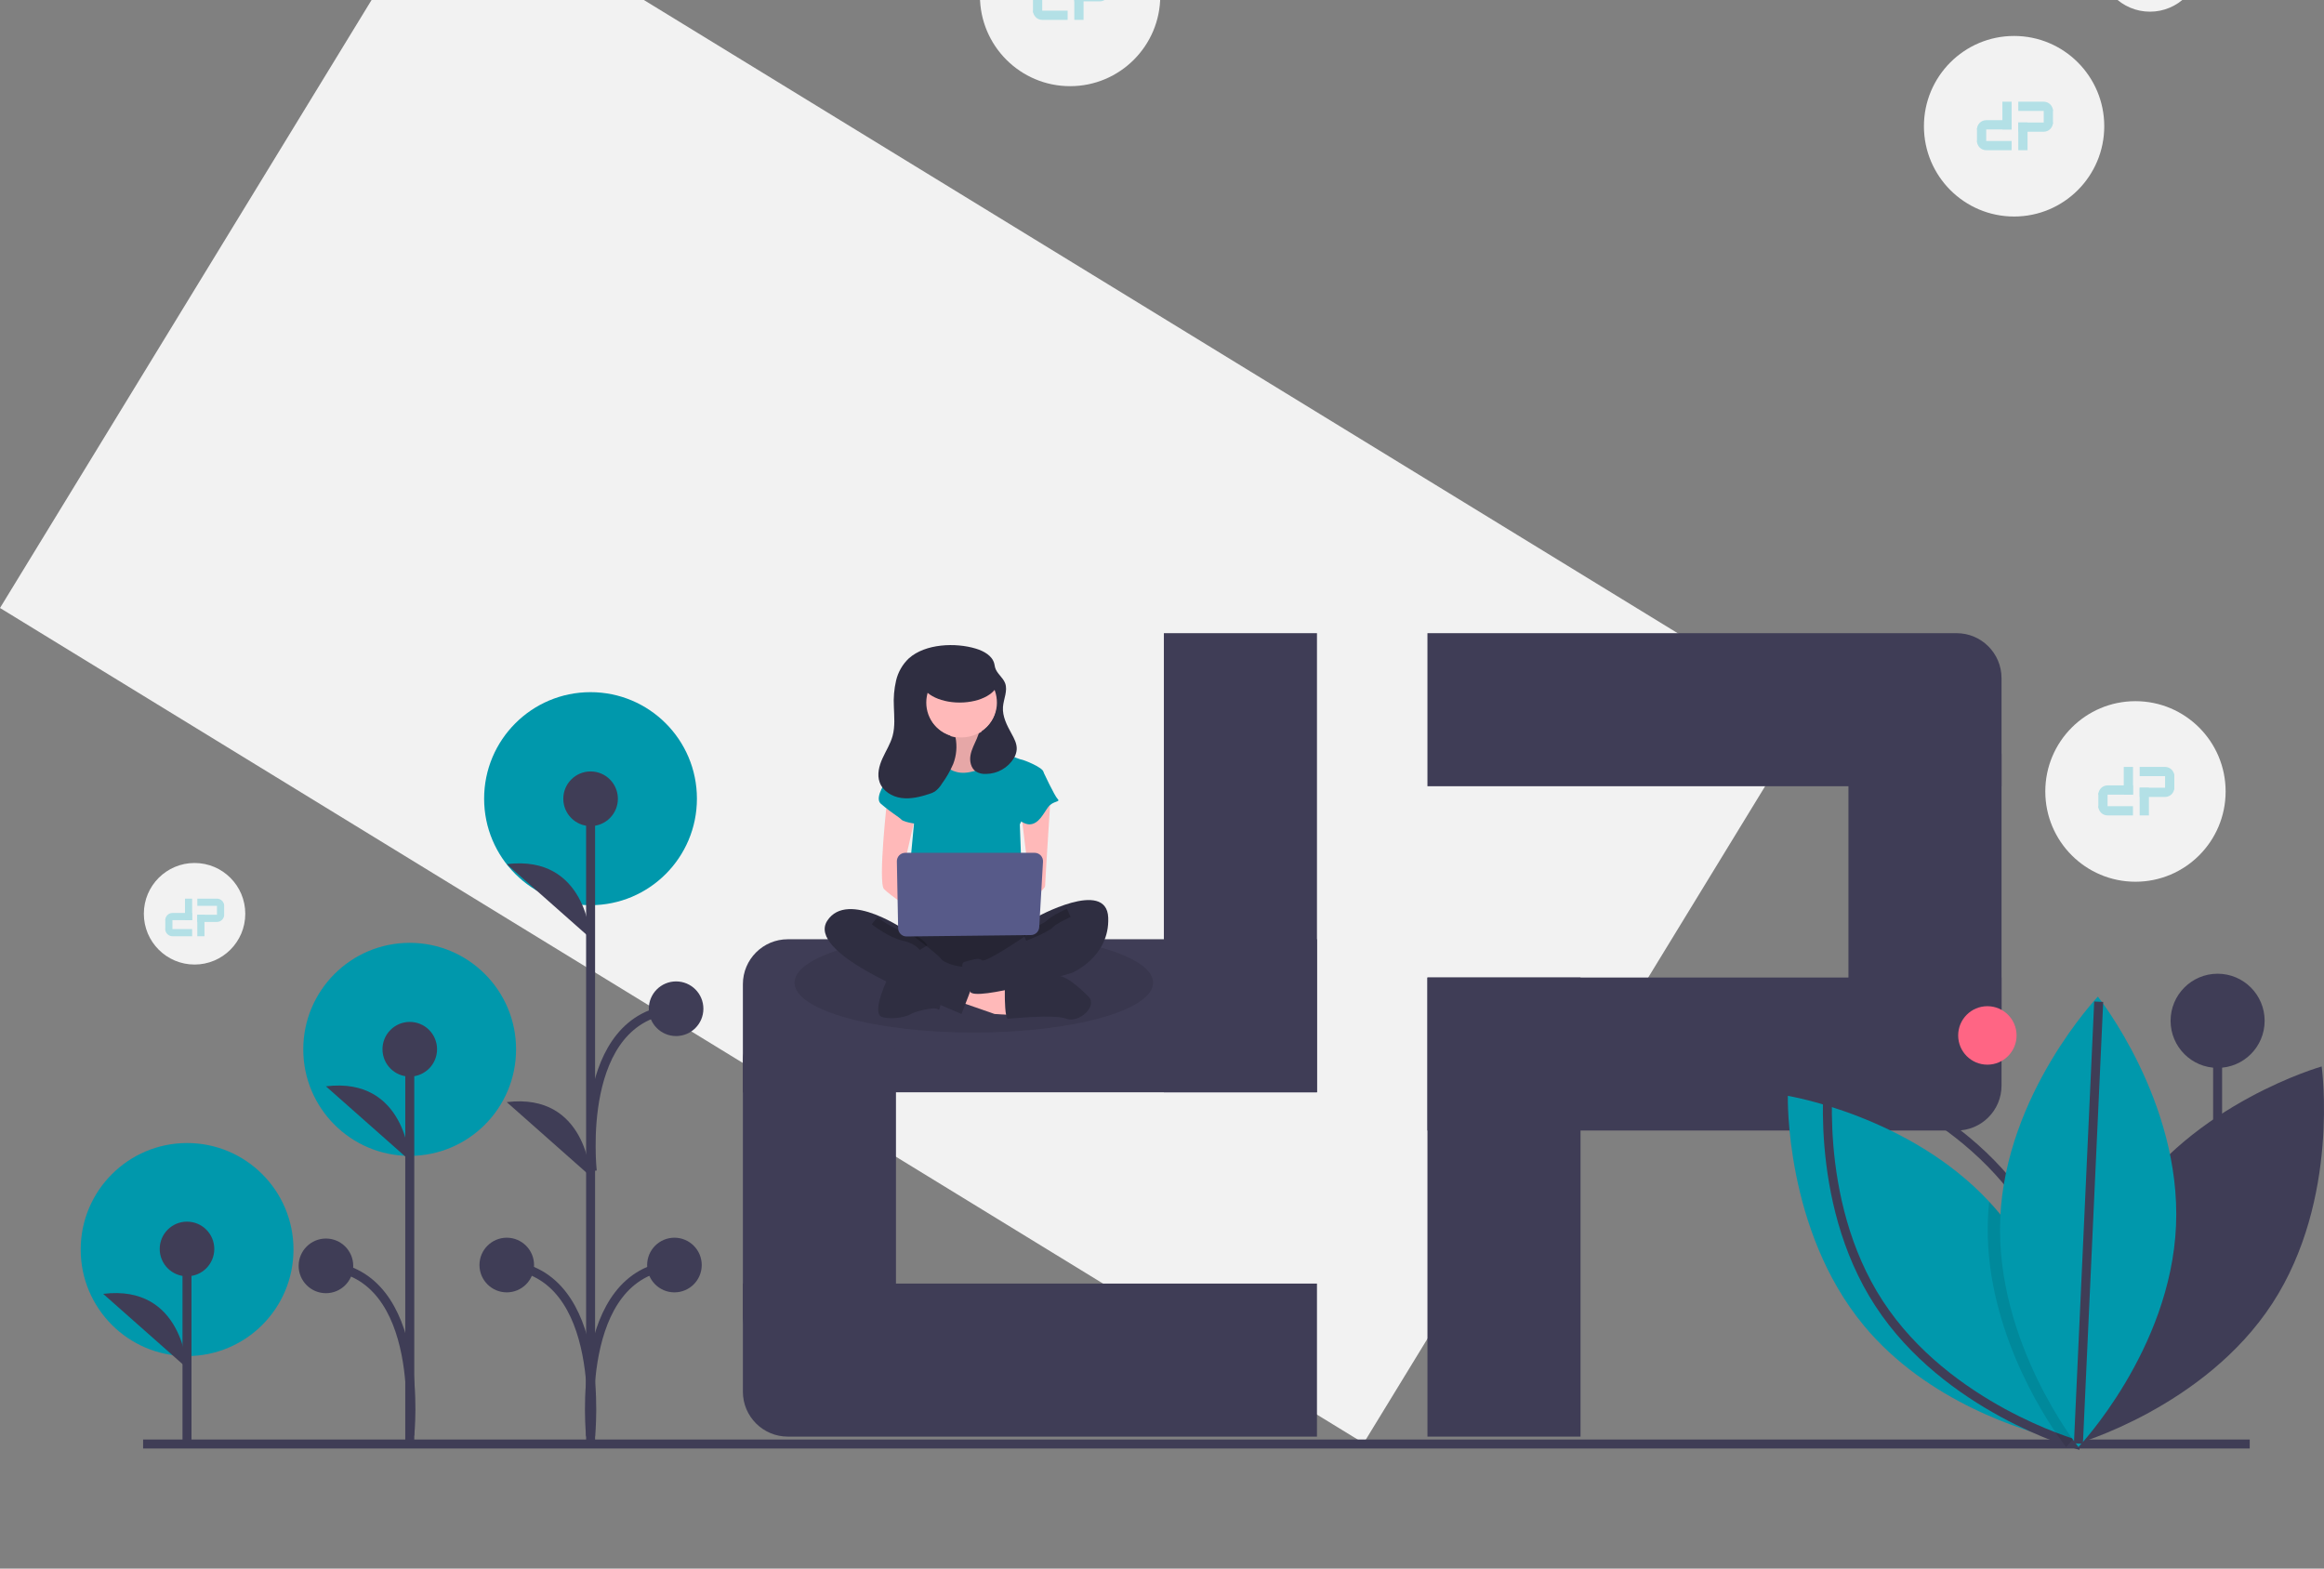 <svg width="517" height="349" viewBox="0 0 517 349" fill="none" xmlns="http://www.w3.org/2000/svg">
<rect x="0" y="0" width="517" height="349" fill="#808080" stroke="none"/>
<g clip-path="url(#clip0_78_61)">
<path d="M402.513 158.819L99.159 -27L6.83639e-06 135.266L303.354 321.085L402.513 158.819Z" fill="#F2F2F2"/>
<path d="M31.835 321.269H500.476" stroke="#3F3D56" stroke-width="2" stroke-miterlimit="10"/>
<path d="M131.369 201.391C144.441 201.391 155.038 190.781 155.038 177.693C155.038 164.605 144.441 153.995 131.369 153.995C118.296 153.995 107.699 164.605 107.699 177.693C107.699 190.781 118.296 201.391 131.369 201.391Z" fill="#0098AC"/>
<path d="M91.137 257.163C104.209 257.163 114.806 246.553 114.806 233.465C114.806 220.377 104.209 209.768 91.137 209.768C78.064 209.768 67.467 220.377 67.467 233.465C67.467 246.553 78.064 257.163 91.137 257.163Z" fill="#0098AC"/>
<path d="M41.62 301.704C54.693 301.704 65.29 291.094 65.29 278.006C65.29 264.918 54.693 254.308 41.62 254.308C28.548 254.308 17.951 264.918 17.951 278.006C17.951 291.094 28.548 301.704 41.62 301.704Z" fill="#0098AC"/>
<path d="M41.599 320.862V277.875" stroke="#3F3D56" stroke-width="2" stroke-miterlimit="10"/>
<path d="M41.599 283.954C44.953 283.954 47.671 281.233 47.671 277.875C47.671 274.518 44.953 271.797 41.599 271.797C38.246 271.797 35.528 274.518 35.528 277.875C35.528 281.233 38.246 283.954 41.599 283.954Z" fill="#3F3D56"/>
<path d="M41.599 304.369C41.599 304.369 40.732 285.691 22.95 287.862L41.599 304.369Z" fill="#3F3D56"/>
<path d="M131.384 321.164V177.78" stroke="#3F3D56" stroke-width="2" stroke-miterlimit="10"/>
<path d="M131.384 183.791C134.737 183.791 137.455 181.069 137.455 177.712C137.455 174.355 134.737 171.633 131.384 171.633C128.03 171.633 125.312 174.355 125.312 177.712C125.312 181.069 128.03 183.791 131.384 183.791Z" fill="#3F3D56"/>
<path d="M112.735 287.53C116.088 287.53 118.807 284.808 118.807 281.451C118.807 278.094 116.088 275.372 112.735 275.372C109.382 275.372 106.663 278.094 106.663 281.451C106.663 284.808 109.382 287.53 112.735 287.53Z" fill="#3F3D56"/>
<path d="M131.384 208.764C131.384 208.764 130.517 190.086 112.735 192.257L131.384 208.764Z" fill="#3F3D56"/>
<path d="M131.384 261.713C131.384 261.713 130.517 243.035 112.735 245.206L131.384 261.713Z" fill="#3F3D56"/>
<path d="M131.384 319.493C131.384 319.493 135.287 283.188 112.735 281.451" stroke="#3F3D56" stroke-width="2" stroke-miterlimit="10"/>
<path d="M150.035 287.53C153.389 287.53 156.107 284.808 156.107 281.451C156.107 278.094 153.389 275.372 150.035 275.372C146.682 275.372 143.964 278.094 143.964 281.451C143.964 284.808 146.682 287.53 150.035 287.53Z" fill="#3F3D56"/>
<path d="M131.387 319.493C131.387 319.493 127.483 283.188 150.035 281.451" stroke="#3F3D56" stroke-width="2" stroke-miterlimit="10"/>
<path d="M150.405 230.507C153.759 230.507 156.477 227.786 156.477 224.428C156.477 221.071 153.759 218.349 150.405 218.349C147.052 218.349 144.333 221.071 144.333 224.428C144.333 227.786 147.052 230.507 150.405 230.507Z" fill="#3F3D56"/>
<path d="M131.756 260.534C131.756 260.534 127.853 226.165 150.405 224.428" stroke="#3F3D56" stroke-width="2" stroke-miterlimit="10"/>
<path d="M91.158 320.962V233.439" stroke="#3F3D56" stroke-width="2" stroke-miterlimit="10"/>
<path d="M91.158 239.518C94.512 239.518 97.23 236.796 97.23 233.439C97.23 230.081 94.512 227.36 91.158 227.36C87.805 227.36 85.087 230.081 85.087 233.439C85.087 236.796 87.805 239.518 91.158 239.518Z" fill="#3F3D56"/>
<path d="M91.159 258.196C91.159 258.196 90.291 239.518 72.51 241.689L91.159 258.196Z" fill="#3F3D56"/>
<path d="M91.159 319.291C91.159 319.291 95.062 283.373 72.51 281.636" stroke="#3F3D56" stroke-width="2" stroke-miterlimit="10"/>
<path d="M72.51 287.715C75.863 287.715 78.581 284.993 78.581 281.636C78.581 278.279 75.863 275.557 72.51 275.557C69.156 275.557 66.438 278.279 66.438 281.636C66.438 284.993 69.156 287.715 72.51 287.715Z" fill="#3F3D56"/>
<path d="M424.582 187.994C430.088 187.994 434.552 183.525 434.552 178.012C434.552 172.498 430.088 168.029 424.582 168.029C419.075 168.029 414.611 172.498 414.611 178.012C414.611 183.525 419.075 187.994 424.582 187.994Z" fill="#F2F2F2"/>
<path opacity="0.3" d="M428.309 178.592C428.179 178.269 427.939 178.002 427.631 177.839C427.44 177.727 427.233 177.642 427.018 177.589C427.163 177.519 427.296 177.426 427.412 177.314C427.583 177.154 427.713 176.954 427.788 176.731C427.858 176.503 427.887 176.264 427.872 176.026C427.871 175.63 427.761 175.242 427.554 174.905C427.323 174.597 427.008 174.363 426.647 174.23C426.296 174.094 425.925 174.018 425.549 174.007V172.409L424.583 173.034V174.01H423.811V172.984L422.822 172.409V174.01H420.72L421.396 175.21C421.539 175.2 421.683 175.22 421.818 175.268C421.886 175.298 421.941 175.351 421.975 175.418C422.016 175.56 422.032 175.708 422.021 175.856V180.187C422.031 180.334 422.016 180.481 421.975 180.623C421.944 180.688 421.927 180.745 421.852 180.78C421.777 180.815 421.775 180.813 421.567 180.813H421.565L420.72 182.013H422.82V183.614H423.809V182.013H424.581V183.614H425.546V182.003C426.035 181.995 426.519 181.908 426.98 181.746C427.407 181.593 427.782 181.319 428.058 180.958C428.299 180.573 428.431 180.131 428.439 179.677C428.465 179.31 428.421 178.942 428.309 178.592ZM423.809 175.36H423.809V175.327H424.484C424.863 175.327 426.128 175.196 426.149 176.267C426.171 177.338 424.484 177.294 424.484 177.294H423.809V177.211H423.809V175.36ZM423.809 178.412H424.581C424.738 178.412 425.277 178.436 425.474 178.446C425.554 178.449 425.633 178.463 425.709 178.489C425.737 178.499 425.763 178.51 425.792 178.522C425.911 178.562 426.024 178.621 426.125 178.697C426.191 178.742 426.249 178.799 426.297 178.864C426.37 178.97 426.423 179.089 426.454 179.214C426.477 179.302 426.489 179.392 426.49 179.482C426.498 179.655 426.456 179.826 426.369 179.975C426.245 180.173 426.064 180.329 425.849 180.42C425.447 180.585 425.016 180.667 424.581 180.663H423.809V178.412Z" fill="#0098AC"/>
<path d="M165.263 218.969C165.263 213.447 169.74 208.969 175.263 208.969H292.974V243.017H165.263V218.969Z" fill="#3F3D56"/>
<path d="M258.918 243.018L258.918 140.873L292.974 140.873L292.974 243.018L258.918 243.018Z" fill="#3F3D56"/>
<path d="M445.262 241.529C445.262 247.052 440.785 251.529 435.262 251.529L317.55 251.529L317.55 217.482L445.262 217.482L445.262 241.529Z" fill="#3F3D56"/>
<path d="M165.263 285.577H292.974V319.625H175.263C169.74 319.625 165.263 315.148 165.263 309.625V285.577Z" fill="#3F3D56"/>
<path d="M445.262 174.921L317.55 174.921L317.55 140.873L435.262 140.873C440.785 140.873 445.262 145.351 445.262 150.873L445.262 174.921Z" fill="#3F3D56"/>
<path d="M351.607 217.481L351.607 319.625L317.551 319.625L317.551 217.481L351.607 217.481Z" fill="#3F3D56"/>
<rect x="165.263" y="302.601" width="76.608" height="34.056" rx="10" transform="rotate(-90 165.263 302.601)" fill="#3F3D56"/>
<rect x="445.262" y="157.897" width="76.608" height="34.056" rx="10" transform="rotate(90 445.262 157.897)" fill="#3F3D56"/>
<path d="M442.113 236.873C445.701 236.873 448.61 233.96 448.61 230.368C448.61 226.775 445.701 223.863 442.113 223.863C438.525 223.863 435.616 226.775 435.616 230.368C435.616 233.96 438.525 236.873 442.113 236.873Z" fill="#FF6584"/>
<path d="M493.333 301.179V227.113" stroke="#3F3D56" stroke-width="2" stroke-miterlimit="10"/>
<path d="M493.333 237.587C499.111 237.587 503.795 232.897 503.795 227.113C503.795 221.328 499.111 216.639 493.333 216.639C487.555 216.639 482.872 221.328 482.872 227.113C482.872 232.897 487.555 237.587 493.333 237.587Z" fill="#3F3D56"/>
<path d="M472.73 268.583C457.618 291.784 461.759 321.293 461.759 321.293C461.759 321.293 490.399 313.186 505.511 289.984C520.622 266.783 516.481 237.274 516.481 237.274C516.481 237.274 487.841 245.382 472.73 268.583Z" fill="#3F3D56"/>
<path d="M461.678 321.024C461.678 321.024 461.31 320.965 460.633 320.828C460.093 320.718 459.35 320.561 458.442 320.346C450.325 318.43 428.746 311.953 414.638 294.925C396.981 273.602 397.724 243.813 397.724 243.813C397.724 243.813 424.723 248.205 442.514 267.353C443.285 268.176 444.035 269.029 444.764 269.912C460.129 288.464 461.561 313.426 461.674 319.597C461.69 320.522 461.678 321.024 461.678 321.024Z" fill="#0098AC"/>
<path d="M450.788 268.583C465.899 291.784 461.759 321.293 461.759 321.293C461.759 321.293 433.118 313.186 418.007 289.984C402.896 266.783 407.036 237.274 407.036 237.274C407.036 237.274 435.677 245.382 450.788 268.583Z" stroke="#3F3D56" stroke-width="2" stroke-miterlimit="10"/>
<path opacity="0.1" d="M461.674 319.597C461.275 320.079 460.923 320.491 460.633 320.828C459.992 321.56 459.628 321.944 459.628 321.944C459.628 321.944 459.185 321.388 458.442 320.346C454.36 314.649 441.231 294.392 442.244 270.993C442.299 269.767 442.389 268.553 442.514 267.353C443.285 268.176 444.035 269.029 444.764 269.912C460.129 288.464 461.561 313.426 461.674 319.597Z" fill="black"/>
<path d="M484.08 272.685C482.886 300.357 462.369 321.945 462.369 321.945C462.369 321.945 443.788 298.666 444.982 270.993C446.177 243.321 466.694 221.734 466.694 221.734C466.694 221.734 485.275 245.013 484.08 272.685Z" fill="#0098AC"/>
<path d="M462.369 321.161L466.879 222.863" stroke="#3F3D56" stroke-width="2" stroke-miterlimit="10"/>
<path opacity="0.1" d="M235.209 208.822C222.491 214.612 206.111 214.201 206.111 214.201H188.385V210.813C195.608 208.794 205.596 207.546 216.636 207.546C222.849 207.524 229.057 207.951 235.209 208.822Z" fill="black"/>
<path opacity="0.1" d="M256.519 218.638C256.519 224.766 238.66 229.73 216.636 229.73C194.611 229.73 176.752 224.766 176.752 218.638C176.752 215.582 181.195 212.815 188.385 210.813V214.201H206.111C206.111 214.201 222.491 214.612 235.209 208.822C247.878 210.674 256.519 214.373 256.519 218.638Z" fill="black"/>
<path d="M221.73 149.574H204.76V166.594H221.73V149.574Z" fill="#2F2E41"/>
<path d="M211.071 161.61C211.071 161.61 212.475 166.532 210.017 166.884C208.492 167.122 207.046 167.725 205.803 168.642L210.368 174.619H218.796L224.063 169.345C224.063 169.345 217.04 164.071 218.445 160.907C219.85 157.743 211.071 161.61 211.071 161.61Z" fill="#FFB9B9"/>
<path opacity="0.1" d="M211.071 161.61C211.071 161.61 212.475 166.532 210.017 166.884C208.492 167.122 207.046 167.725 205.803 168.642L210.368 174.619H218.796L224.063 169.345C224.063 169.345 217.04 164.071 218.445 160.907C219.85 157.743 211.071 161.61 211.071 161.61Z" fill="black"/>
<path d="M213.177 222.785L221.254 225.597L226.872 225.949L226.521 221.026L214.933 217.595L213.177 222.785Z" fill="#FFB9B9"/>
<path d="M223.537 221.73C223.537 221.73 223.537 226.652 224.239 226.652C224.941 226.652 234.423 225.597 237.232 226.652C240.041 227.707 244.255 223.839 242.148 221.73C240.041 219.62 236.604 216.456 234.46 217.159C232.316 217.862 223.537 219.62 223.537 219.62L223.537 221.73Z" fill="#2F2E41"/>
<path d="M197.727 217.159C197.727 217.159 193.513 225.597 196.322 226.3C199.131 227.003 202.292 225.949 202.643 225.597C202.994 225.246 207.91 223.839 208.612 224.542C209.315 225.246 209.315 221.73 209.315 221.73L197.727 217.159Z" fill="#2F2E41"/>
<path d="M201.238 205.557C201.238 205.557 194.566 214.698 199.482 217.159C204.398 219.62 227.926 219.62 229.682 217.159C231.438 214.698 232.14 206.964 229.682 206.26C227.224 205.557 201.238 205.557 201.238 205.557Z" fill="#2F2E41"/>
<path opacity="0.2" d="M201.238 205.557C201.238 205.557 194.566 214.698 199.482 217.159C204.398 219.62 227.926 219.62 229.682 217.159C231.438 214.698 232.14 206.964 229.682 206.26C227.224 205.557 201.238 205.557 201.238 205.557Z" fill="black"/>
<path d="M213.88 164.071C218.34 164.071 221.956 160.451 221.956 155.985C221.956 151.519 218.34 147.899 213.88 147.899C209.419 147.899 205.803 151.519 205.803 155.985C205.803 160.451 209.419 164.071 213.88 164.071Z" fill="#FFB9B9"/>
<path d="M201.238 168.642L208.261 167.235C208.261 167.235 210.017 172.861 215.635 171.806C221.254 170.751 222.659 167.235 222.659 167.235C222.659 167.235 226.873 168.993 227.224 168.993C227.575 168.993 232.14 170.751 232.14 171.806C232.14 172.861 226.873 183.408 226.873 183.408L227.575 202.393L201.589 201.69L203.345 183.056L201.238 168.642Z" fill="#0098AC"/>
<path d="M197.375 177.783C197.375 177.783 195.268 196.416 196.673 197.823C198.078 199.229 203.696 203.096 203.696 203.096V198.877L200.887 193.604L203.696 181.298L197.375 177.783Z" fill="#FFB9B9"/>
<path d="M233.72 177.255C233.72 177.255 232.491 196.416 232.491 197.119C232.491 197.823 229.331 200.284 228.277 200.284C227.224 200.284 226.521 198.526 226.521 198.526L228.98 195.713L227.224 181.298L233.72 177.255Z" fill="#FFB9B9"/>
<path d="M230.384 204.151C230.384 204.151 246.186 195.362 246.537 204.151C246.889 212.94 238.461 216.456 238.461 216.456C238.461 216.456 216.689 222.992 215.811 220.603C214.933 218.214 213.177 214.347 214.582 213.995C215.987 213.643 217.742 212.94 218.445 213.643C219.147 214.347 227.926 208.37 227.926 208.37L230.384 204.151Z" fill="#2F2E41"/>
<path opacity="0.2" d="M237.758 203.096C237.758 203.096 234.598 204.503 233.545 205.557C232.491 206.612 227.926 208.37 227.926 208.37" stroke="black" stroke-width="2" stroke-miterlimit="10"/>
<path d="M203.345 169.345L201.238 168.642C201.238 168.642 193.513 176.728 195.971 178.837C198.429 180.947 199.833 181.65 200.536 182.353C201.238 183.056 204.75 183.408 204.75 183.408L203.345 169.345Z" fill="#0098AC"/>
<path d="M228.98 171.103L232.14 171.806C232.14 171.806 234.598 177.08 235.301 177.783C236.003 178.486 234.247 178.134 233.194 179.541C232.14 180.947 231.087 183.408 228.98 183.408C226.873 183.408 224.063 179.892 224.063 179.892L228.98 171.103Z" fill="#0098AC"/>
<path d="M201.94 207.315C201.94 207.315 188.596 197.823 184.031 204.854C179.466 211.886 203.696 221.378 207.208 222.785C210.719 224.191 213.88 225.597 213.88 225.597C213.88 225.597 217.04 217.862 217.04 216.456C217.04 215.05 214.582 215.05 213.88 215.05C213.177 215.05 210.017 214.347 209.315 213.292C208.612 212.237 201.94 207.315 201.94 207.315Z" fill="#2F2E41"/>
<path opacity="0.2" d="M194.566 204.854C194.566 204.854 198.078 207.667 201.238 208.37C204.398 209.073 205.452 210.831 205.452 210.831" stroke="black" stroke-width="2" stroke-miterlimit="10"/>
<path d="M199.518 191.635L199.799 206.521C199.808 207.013 200.011 207.481 200.363 207.823C200.716 208.166 201.189 208.355 201.681 208.349L229.349 208.038C229.821 208.033 230.273 207.848 230.614 207.522C230.955 207.196 231.159 206.753 231.187 206.282L232.027 191.707C232.041 191.454 232.004 191.2 231.917 190.962C231.83 190.723 231.696 190.505 231.522 190.321C231.348 190.136 231.138 189.989 230.905 189.889C230.673 189.788 230.422 189.736 230.168 189.736H201.379C201.132 189.736 200.887 189.786 200.659 189.882C200.431 189.977 200.224 190.118 200.051 190.295C199.877 190.471 199.741 190.681 199.65 190.911C199.558 191.141 199.513 191.387 199.518 191.635Z" fill="#575A89"/>
<path d="M196.318 168.73C197.071 167.065 198.084 165.503 198.566 163.74C199.145 161.627 198.92 159.392 198.851 157.202C198.741 155.265 198.906 153.323 199.34 151.432C199.782 149.533 200.772 147.806 202.189 146.467C205.869 143.178 212.604 142.942 217.097 144.311C218.869 144.851 220.756 145.879 221.195 147.68C221.261 147.952 221.291 148.232 221.365 148.502C221.733 149.843 223.103 150.691 223.598 151.991C224.237 153.672 223.251 155.5 223.122 157.294C222.972 159.388 224 161.367 225.014 163.205C225.616 164.298 226.243 165.462 226.183 166.709C226.133 167.391 225.926 168.052 225.578 168.641C224.932 169.707 224.026 170.592 222.945 171.213C221.865 171.833 220.644 172.168 219.398 172.187C218.588 172.252 217.779 172.061 217.083 171.64C215.987 170.884 215.666 169.362 215.894 168.048C216.123 166.735 216.788 165.547 217.31 164.321C217.47 163.944 217.615 163.562 217.748 163.175C219.366 162.271 220.612 160.824 221.268 159.089C221.923 157.353 221.945 155.442 221.33 153.693C220.714 151.943 219.501 150.467 217.904 149.526C216.308 148.585 214.43 148.239 212.604 148.549C210.777 148.86 209.119 149.806 207.921 151.222C206.724 152.637 206.065 154.431 206.06 156.286C206.055 158.141 206.705 159.938 207.896 161.359C209.086 162.781 210.739 163.736 212.565 164.055C212.958 166.04 212.779 168.095 212.049 169.981C211.385 171.516 210.552 172.971 209.564 174.32C209.16 175.011 208.621 175.614 207.98 176.094C207.558 176.344 207.104 176.538 206.632 176.671C204.648 177.309 202.559 177.823 200.496 177.536C198.432 177.248 196.388 176.002 195.685 174.039C195.069 172.318 195.564 170.395 196.318 168.73Z" fill="#2F2E41"/>
<path d="M213.488 156.308C218.222 156.308 222.06 154.13 222.06 151.445C222.06 148.759 218.222 146.582 213.488 146.582C208.755 146.582 204.917 148.759 204.917 151.445C204.917 154.13 208.755 156.308 213.488 156.308Z" fill="#2F2E41"/>
<path d="M448.057 48.172C459.135 48.172 468.115 39.18 468.115 28.086C468.115 16.993 459.135 8 448.057 8C436.98 8 428 16.993 428 28.086C428 39.18 436.98 48.172 448.057 48.172Z" fill="#F2F2F2"/>
<path d="M439.799 28.794C439.799 27.659 440.719 26.738 441.855 26.738H447.509V28.794H439.799Z" fill="#B3E0E6"/>
<path d="M445.453 28.794L445.453 22.626L447.509 22.626L447.509 28.794L445.453 28.794Z" fill="#B3E0E6"/>
<path d="M456.704 27.252C456.704 28.388 455.783 29.309 454.647 29.309L448.993 29.309L448.993 27.252L456.704 27.252Z" fill="#B3E0E6"/>
<path d="M439.799 31.365H447.509V33.421H441.855C440.719 33.421 439.799 32.5 439.799 31.365Z" fill="#B3E0E6"/>
<path d="M456.704 24.682L448.993 24.682L448.993 22.626L454.647 22.626C455.783 22.626 456.704 23.547 456.704 24.682Z" fill="#B3E0E6"/>
<path d="M451.049 27.252L451.049 33.421L448.993 33.421L448.993 27.252L451.049 27.252Z" fill="#B3E0E6"/>
<rect x="439.799" y="32.393" width="4.626" height="2.056" rx="1.028" transform="rotate(-90 439.799 32.393)" fill="#B3E0E6"/>
<rect x="456.704" y="23.654" width="4.626" height="2.056" rx="1.028" transform="rotate(90 456.704 23.654)" fill="#B3E0E6"/>
<path d="M238.057 19.172C249.135 19.172 258.115 10.18 258.115 -0.914C258.115 -12.007 249.135 -21 238.057 -21C226.98 -21 218 -12.007 218 -0.914C218 10.18 226.98 19.172 238.057 19.172Z" fill="#F2F2F2"/>
<path d="M246.704 -1.748C246.704 -0.612 245.783 0.309 244.647 0.309L238.993 0.309L238.993 -1.748L246.704 -1.748Z" fill="#B3E0E6"/>
<path d="M229.799 2.365H237.509V4.421H231.855C230.719 4.421 229.799 3.5 229.799 2.365Z" fill="#B3E0E6"/>
<path d="M241.049 -1.748L241.049 4.421L238.993 4.421L238.993 -1.748L241.049 -1.748Z" fill="#B3E0E6"/>
<rect x="229.799" y="3.393" width="4.626" height="2.056" rx="1.028" transform="rotate(-90 229.799 3.393)" fill="#B3E0E6"/>
<path d="M475.057 196.172C486.135 196.172 495.115 187.18 495.115 176.086C495.115 164.993 486.135 156 475.057 156C463.98 156 455 164.993 455 176.086C455 187.18 463.98 196.172 475.057 196.172Z" fill="#F2F2F2"/>
<path d="M466.799 176.794C466.799 175.659 467.719 174.738 468.855 174.738H474.509V176.794H466.799Z" fill="#B3E0E6"/>
<path d="M472.453 176.794L472.453 170.626L474.509 170.626L474.509 176.794L472.453 176.794Z" fill="#B3E0E6"/>
<path d="M483.704 175.252C483.704 176.388 482.783 177.309 481.647 177.309L475.993 177.309L475.993 175.252L483.704 175.252Z" fill="#B3E0E6"/>
<path d="M466.799 179.365H474.509V181.421H468.855C467.719 181.421 466.799 180.5 466.799 179.365Z" fill="#B3E0E6"/>
<path d="M483.704 172.682L475.993 172.682L475.993 170.626L481.647 170.626C482.783 170.626 483.704 171.547 483.704 172.682Z" fill="#B3E0E6"/>
<path d="M478.049 175.252L478.049 181.421L475.993 181.421L475.993 175.252L478.049 175.252Z" fill="#B3E0E6"/>
<rect x="466.799" y="180.393" width="4.626" height="2.056" rx="1.028" transform="rotate(-90 466.799 180.393)" fill="#B3E0E6"/>
<rect x="483.704" y="171.654" width="4.626" height="2.056" rx="1.028" transform="rotate(90 483.704 171.654)" fill="#B3E0E6"/>
<path d="M478.282 2.597C484.513 2.597 489.565 -2.462 489.565 -8.701C489.565 -14.941 484.513 -20 478.282 -20C472.051 -20 467 -14.941 467 -8.701C467 -2.462 472.051 2.597 478.282 2.597Z" fill="#F2F2F2"/>
<path d="M43.282 214.597C49.513 214.597 54.565 209.538 54.565 203.299C54.565 197.059 49.513 192 43.282 192C37.051 192 32 197.059 32 203.299C32 209.538 37.051 214.597 43.282 214.597Z" fill="#F2F2F2"/>
<path d="M36.77 204.715C36.77 203.836 37.483 203.123 38.363 203.123H42.743V204.715H36.77Z" fill="#B3E0E6"/>
<path d="M41.15 204.715L41.15 199.937L42.743 199.937L42.743 204.715L41.15 204.715Z" fill="#B3E0E6"/>
<path d="M49.865 203.521C49.865 204.4 49.152 205.113 48.273 205.113L43.893 205.113L43.893 203.521L49.865 203.521Z" fill="#B3E0E6"/>
<path d="M36.77 206.706H42.743V208.299H38.363C37.483 208.299 36.77 207.586 36.77 206.706Z" fill="#B3E0E6"/>
<path d="M49.865 201.53L43.893 201.53L43.893 199.937L48.273 199.937C49.152 199.937 49.865 200.65 49.865 201.53Z" fill="#B3E0E6"/>
<path d="M45.485 203.521L45.485 208.299L43.892 208.299L43.892 203.521L45.485 203.521Z" fill="#B3E0E6"/>
<rect x="36.77" y="207.503" width="3.584" height="1.593" rx="0.796" transform="rotate(-90 36.77 207.503)" fill="#B3E0E6"/>
<rect x="49.865" y="200.733" width="3.584" height="1.593" rx="0.796" transform="rotate(90 49.865 200.733)" fill="#B3E0E6"/>
</g>
<defs>
<clipPath id="clip0_78_61">
<rect width="517" height="349" fill="white"/>
</clipPath>
</defs>
</svg>
